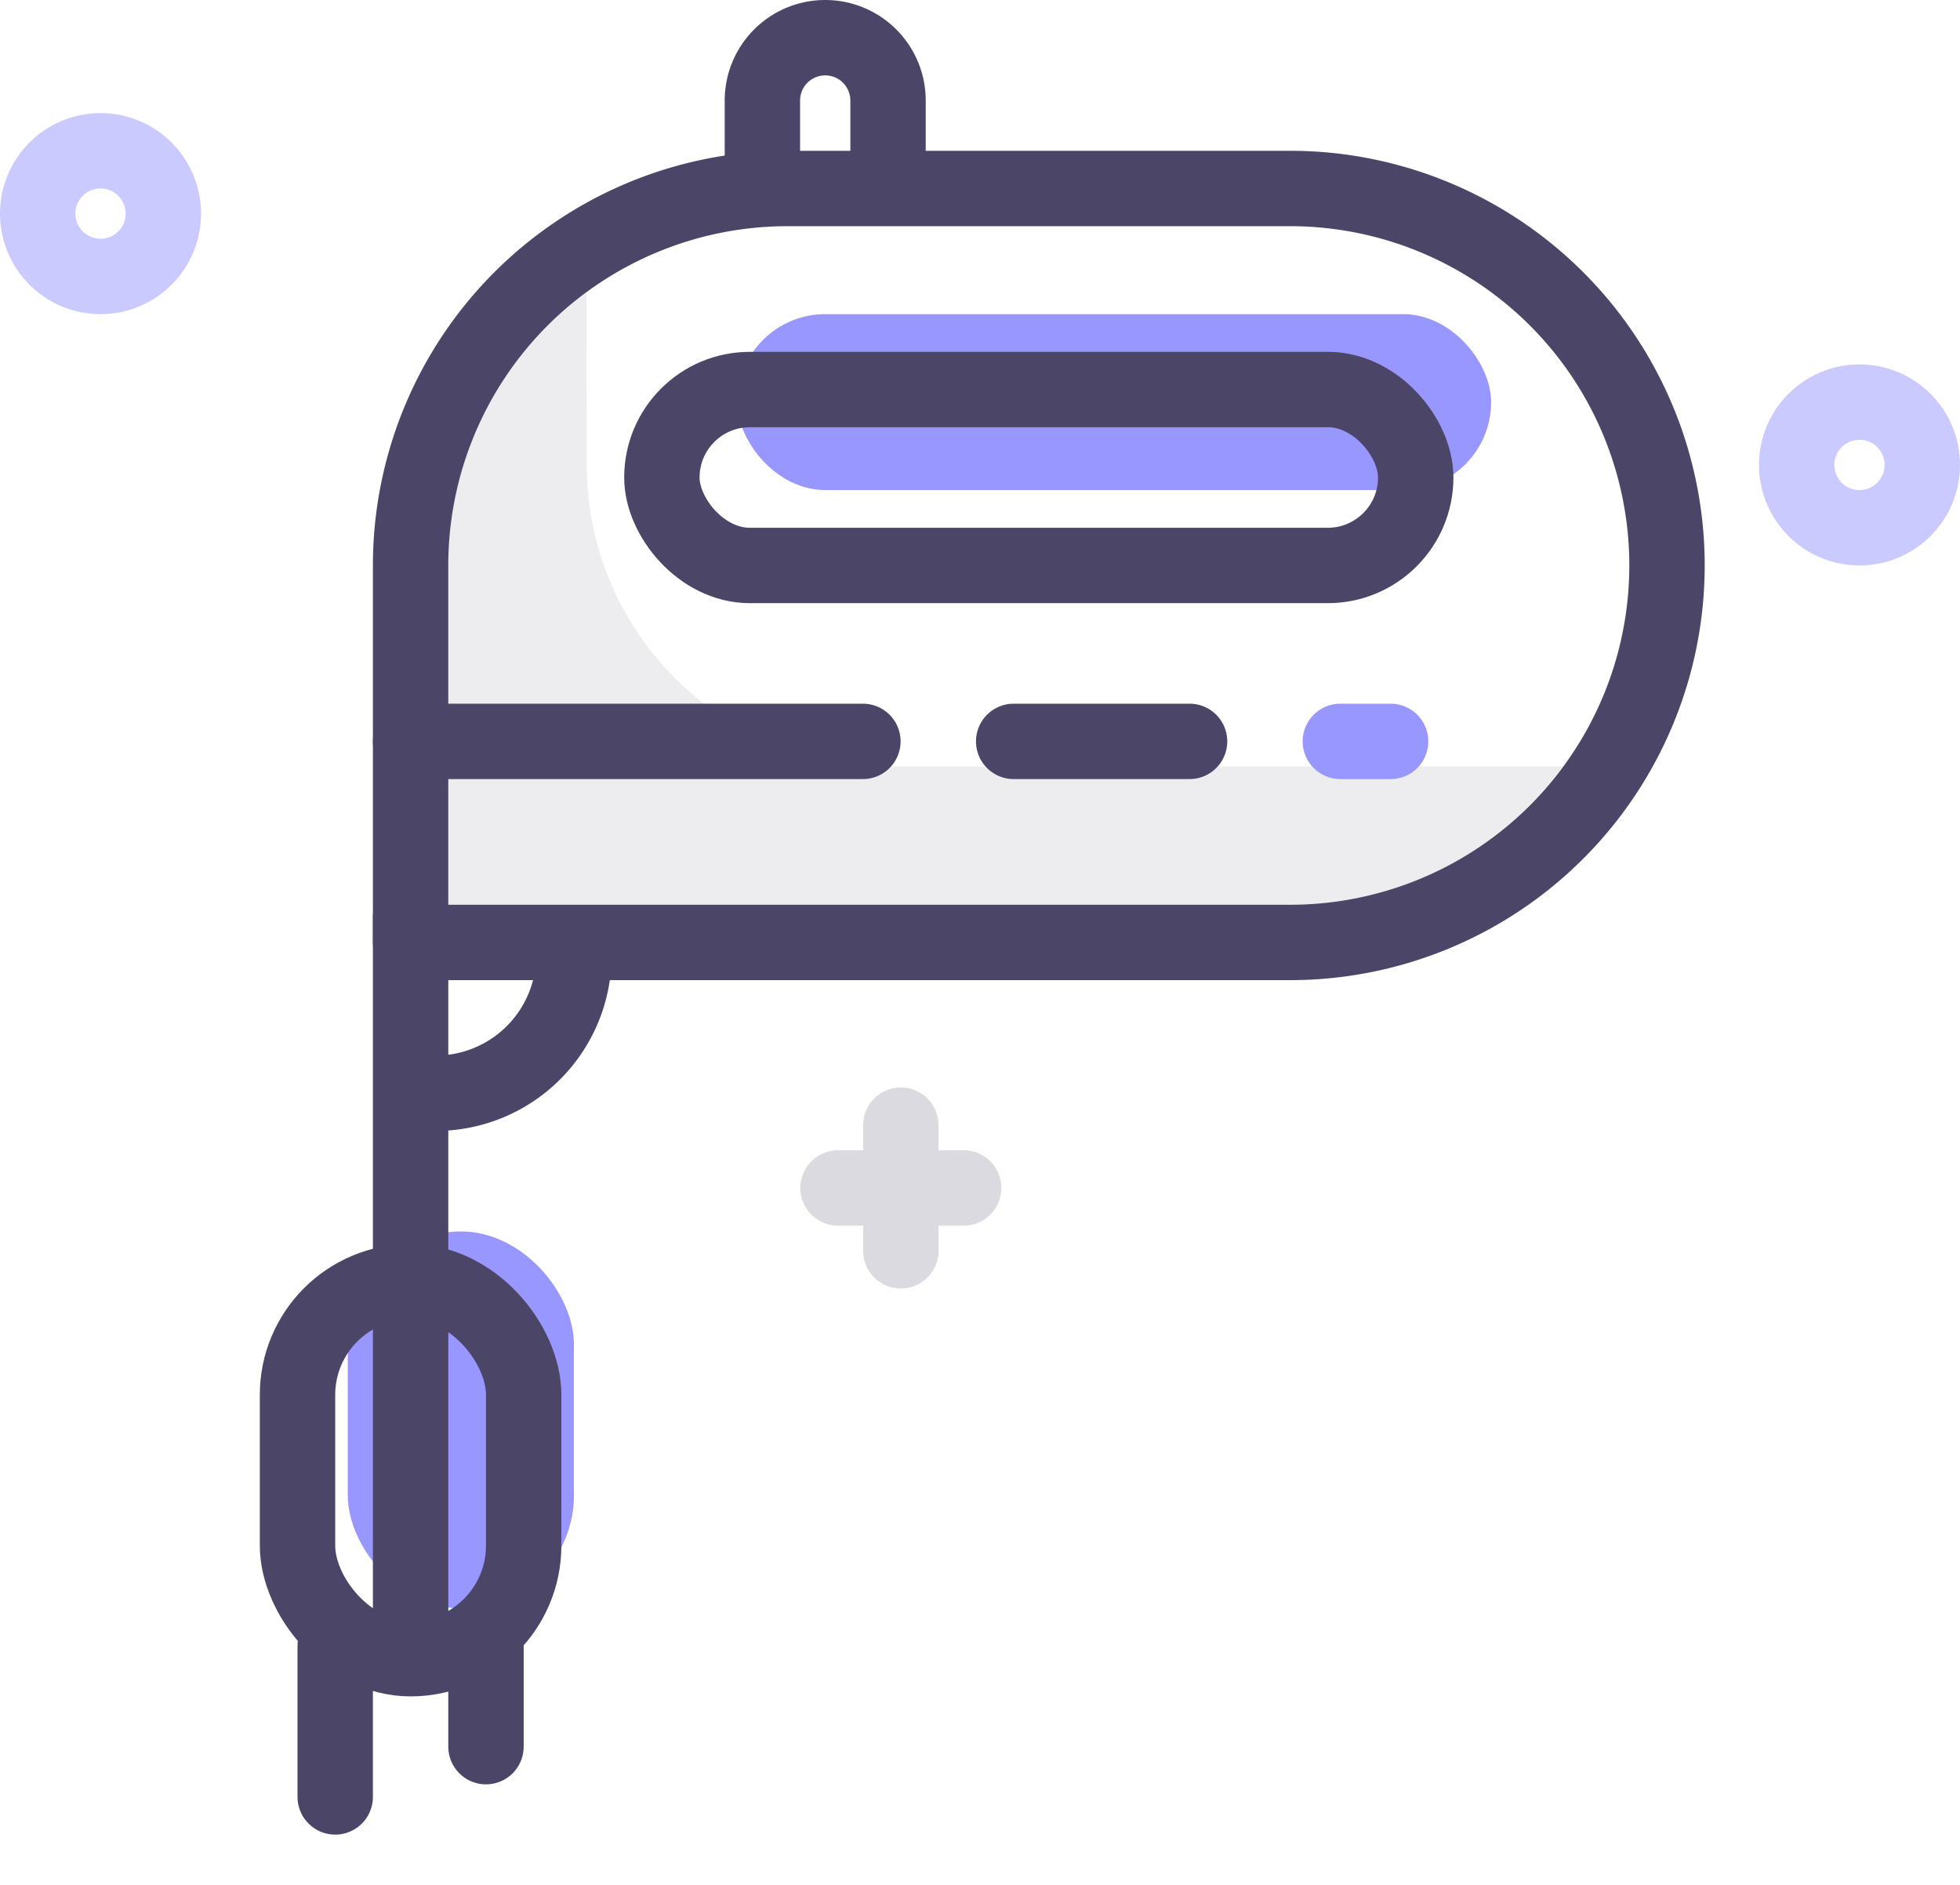 <?xml version="1.0" encoding="UTF-8"?><svg xmlns="http://www.w3.org/2000/svg" viewBox="0 0 78 75"><defs><style>.cls-1{fill:#9797ff;}.cls-2{opacity:0.1;}.cls-3{fill:#4b4668;}.cls-4,.cls-5,.cls-6{fill:none;stroke-linecap:round;stroke-linejoin:round;stroke-width:3px;}.cls-4{stroke:#4b4668;}.cls-5,.cls-6{stroke:#9797ff;}.cls-6{opacity:0.5;}.cls-7{opacity:0.2;}</style></defs><title>Asset 2</title><g id="Layer_2" data-name="Layer 2"><g id="Layer_1-2" data-name="Layer 1"><rect class="cls-1" x="29.34" y="12.5" width="30" height="7" rx="3.5" ry="3.5" fill="#9797ff"/><g class="cls-2" opacity="0.1"><path class="cls-3" d="M23.34 11.65a13.47 13.47 0 0 0-5.5 10.85V36h33.5a13.47 13.47 0 0 0 10.85-5.5H35.35a12 12 0 0 1-12-12z" fill="#4b4668"/></g><rect class="cls-1" x="13.84" y="49" width="9" height="15" rx="4.5" ry="4.5" fill="#9797ff"/><path class="cls-4" d="M31.34 7.5h20a15 15 0 0 1 15 15 15 15 0 0 1-15 15h-35v-15a15 15 0 0 1 15-15z" fill="none" stroke-linecap="round" stroke-linejoin="round" stroke-width="3px" stroke="#4b4668"/><rect class="cls-4" x="26.34" y="15.5" width="30" height="7" rx="3.5" ry="3.5" fill="none" stroke-linecap="round" stroke-linejoin="round" stroke-width="3px" stroke="#4b4668"/><path class="cls-4" fill="none" stroke-linecap="round" stroke-linejoin="round" stroke-width="3px" stroke="#4b4668" d="M16.34 29.5h18"/><path class="cls-4" fill="none" stroke-linecap="round" stroke-linejoin="round" stroke-width="3px" stroke="#4b4668" d="M40.34 29.5h7"/><path class="cls-5" fill="none" stroke-linecap="round" stroke-linejoin="round" stroke-width="3px" stroke="#9797ff" d="M53.34 29.5h2"/><path class="cls-4" fill="none" stroke-linecap="round" stroke-linejoin="round" stroke-width="3px" stroke="#4b4668" d="M16.34 36.5v28"/><rect class="cls-4" x="11.84" y="51" width="9" height="15" rx="4.5" ry="4.5" fill="none" stroke-linecap="round" stroke-linejoin="round" stroke-width="3px" stroke="#4b4668"/><path class="cls-4" d="M17.34 43.5a5.5 5.5 0 0 0 5.5-5.5" fill="none" stroke-linecap="round" stroke-linejoin="round" stroke-width="3px" stroke="#4b4668"/><path class="cls-4" d="M30.34 6.5V4a2.5 2.5 0 0 1 2.5-2.5 2.5 2.5 0 0 1 2.5 2.5v2.5" fill="none" stroke-linecap="round" stroke-linejoin="round" stroke-width="3px" stroke="#4b4668"/><circle class="cls-6" cx="4" cy="8.5" r="2.5" fill="none" stroke-linecap="round" stroke-linejoin="round" stroke-width="3px" stroke="#9797ff" opacity="0.5"/><g class="cls-7" opacity="0.2"><path class="cls-4" fill="none" stroke-linecap="round" stroke-linejoin="round" stroke-width="3px" stroke="#4b4668" d="M35.85 44.77v5"/><path class="cls-4" fill="none" stroke-linecap="round" stroke-linejoin="round" stroke-width="3px" stroke="#4b4668" d="M38.35 47.27h-5"/></g><circle class="cls-6" cx="74" cy="18.5" r="2.5" fill="none" stroke-linecap="round" stroke-linejoin="round" stroke-width="3px" stroke="#9797ff" opacity="0.5"/><path class="cls-4" fill="none" stroke-linecap="round" stroke-linejoin="round" stroke-width="3px" stroke="#4b4668" d="M13.34 65.5v6"/><path class="cls-4" fill="none" stroke-linecap="round" stroke-linejoin="round" stroke-width="3px" stroke="#4b4668" d="M19.34 65.5v4"/><path class="cls-4" fill="none" stroke-linecap="round" stroke-linejoin="round" stroke-width="3px" stroke="#4b4668" d="M19.34 73.5"/></g></g></svg>